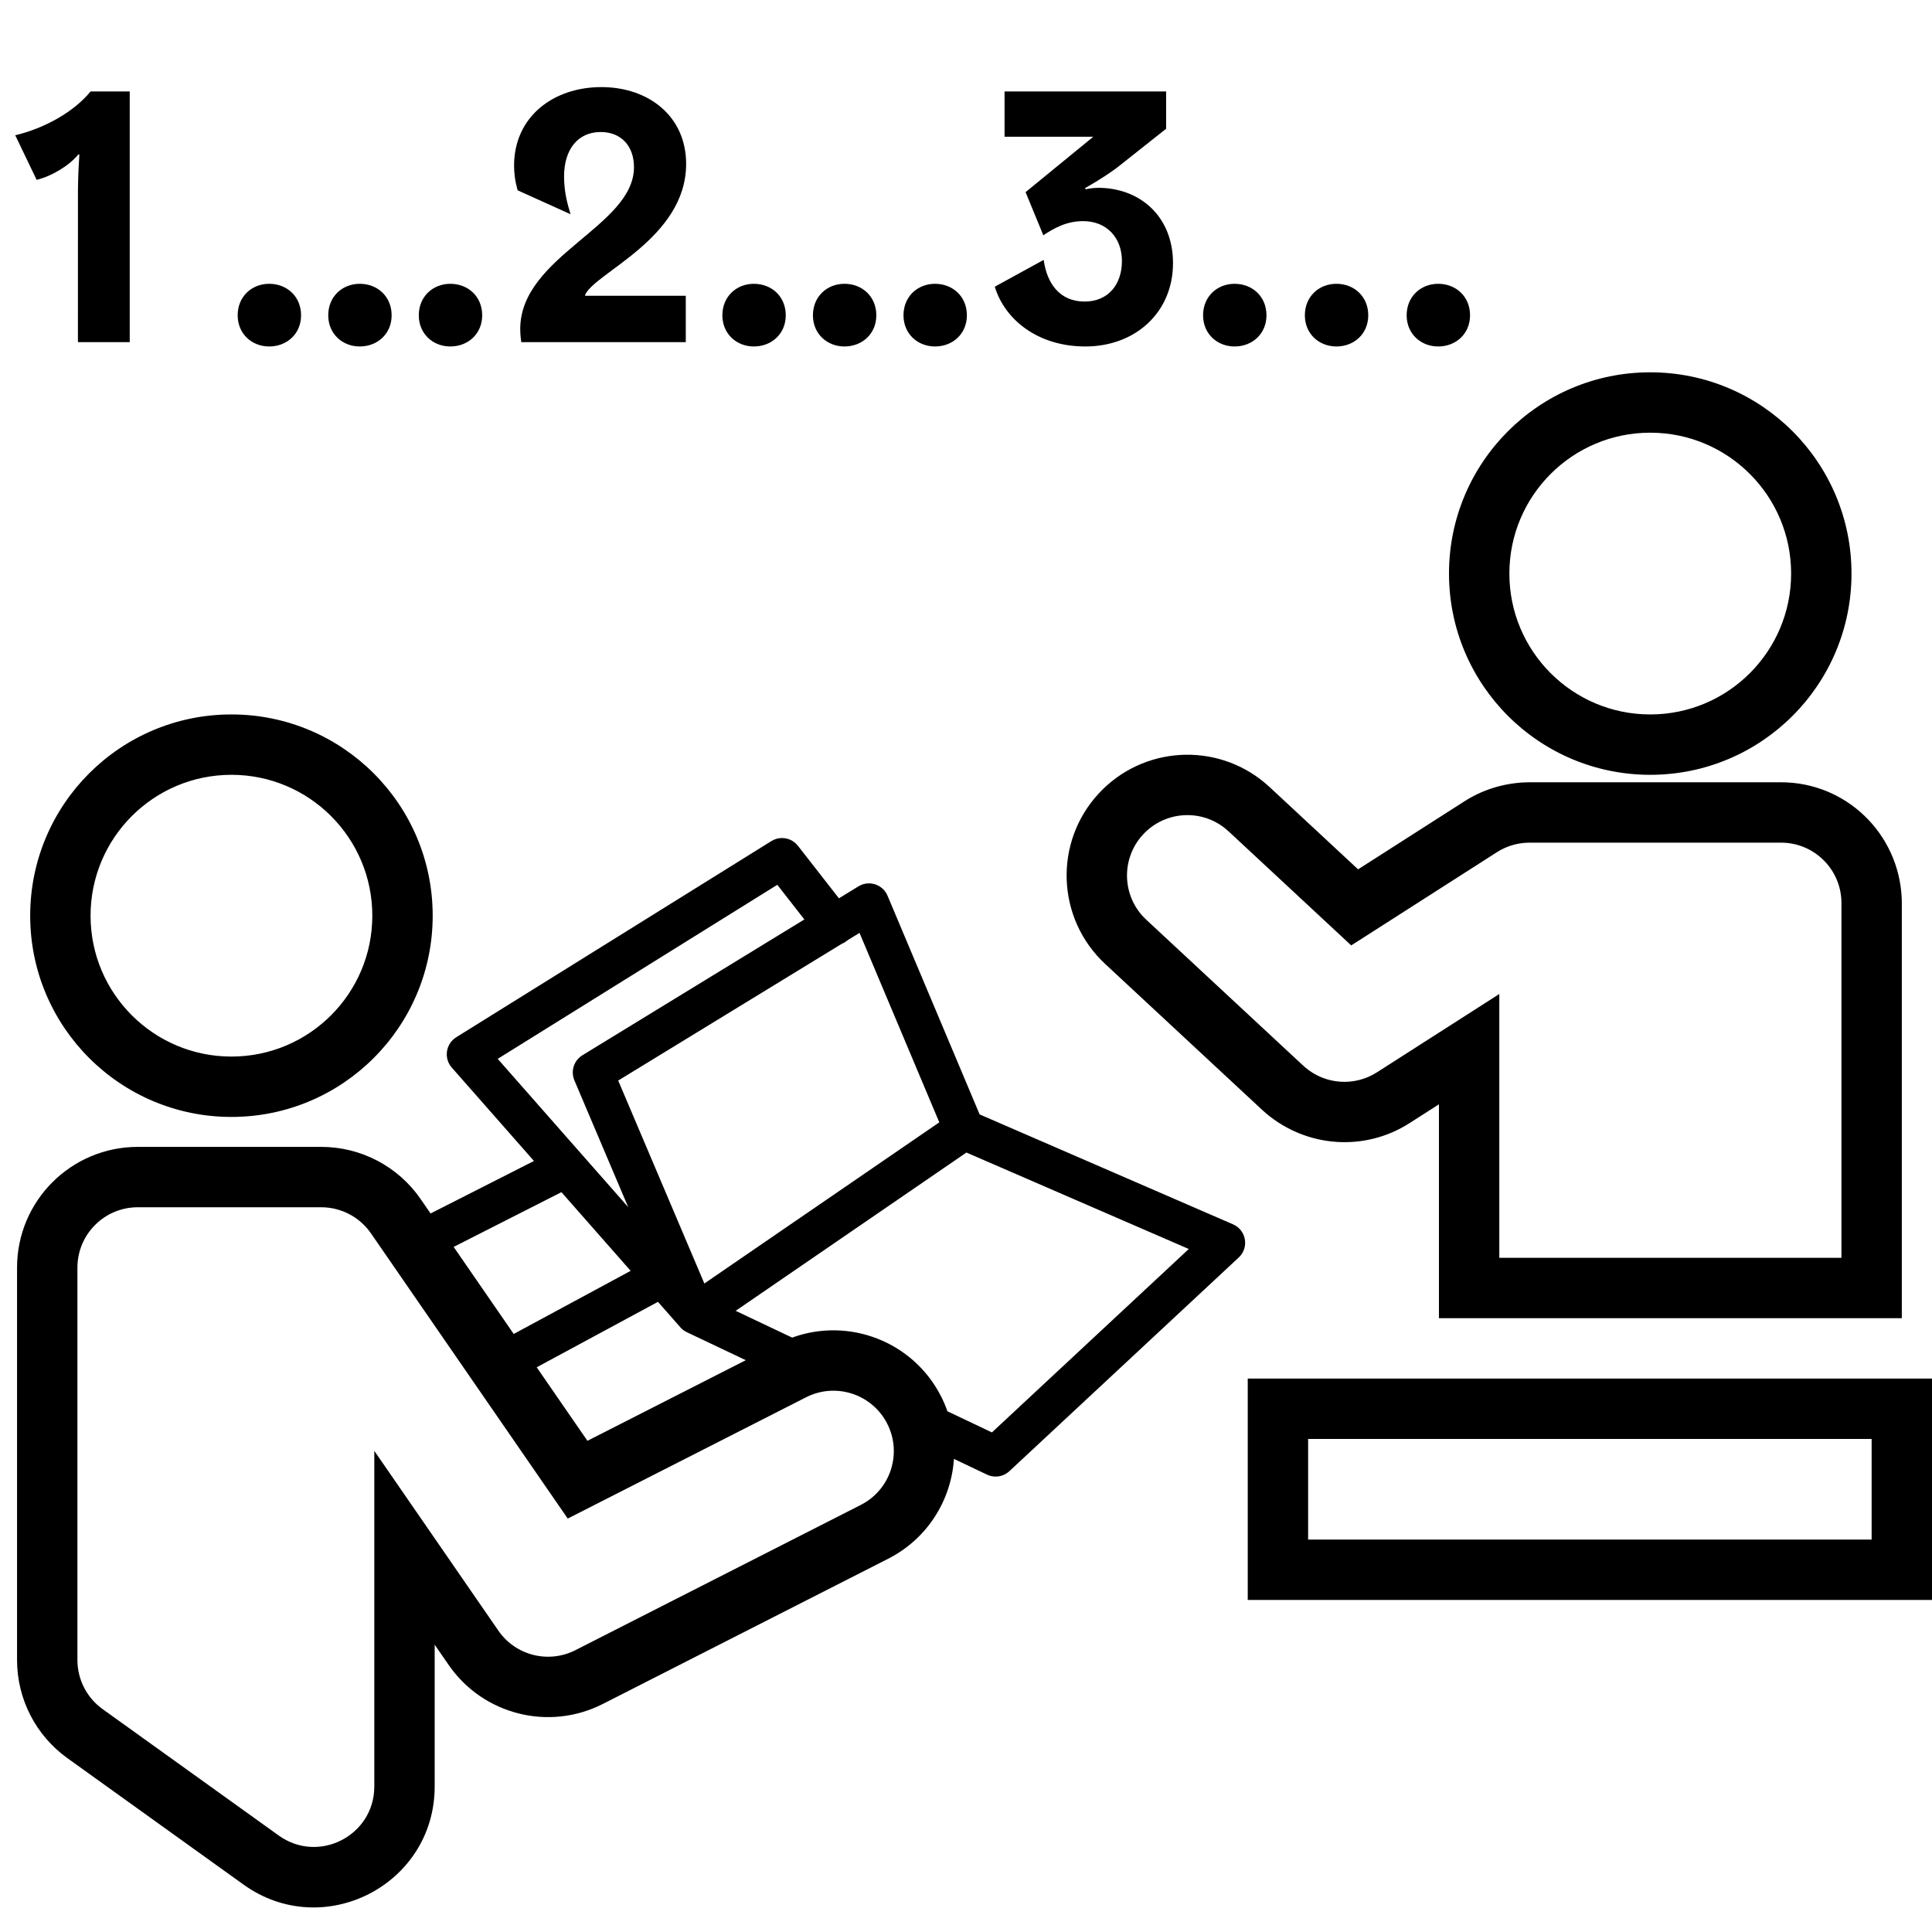 <?xml version="1.0" encoding="UTF-8"?>
<svg width="96px" height="96px" viewBox="0 0 96 96" version="1.1" xmlns="http://www.w3.org/2000/svg" xmlns:xlink="http://www.w3.org/1999/xlink">
    <!-- Generator: Sketch 59.1 (86144) - https://sketch.com -->
    <title>Icons/GuidanceAndTutoring/96</title>
    <desc>Created with Sketch.</desc>
    <g id="Icons/GuidanceAndTutoring/96" stroke="none" stroke-width="1" fill="none" fill-rule="evenodd">
        <rect id="Bounding-box" x="0" y="0" width="96" height="96"></rect>
        <path d="M39.378,41.786 L39.48,41.857 L39.573,41.941 L39.663,42.045 L41.686,44.637 L42.657,44.042 C43.113,43.763 43.699,43.895 43.996,44.318 L44.059,44.42 L44.11,44.528 L48.677,55.374 L61.267,60.835 C61.856,61.09 62.045,61.816 61.695,62.32 L61.617,62.417 L61.535,62.5 L50.155,73.102 C49.912,73.328 49.575,73.417 49.257,73.347 L49.139,73.313 L49.021,73.263 L47.401,72.492 C47.267,74.535 46.091,76.456 44.134,77.452 L29.953,84.669 C27.275,86.032 24,85.203 22.293,82.729 L21.599,81.723 L21.599,88.769 C21.599,93.656 16.07,96.493 12.1,93.644 L3.348,87.361 C1.778,86.234 0.847,84.42 0.847,82.487 L0.847,62.988 C0.847,59.674 3.533,56.988 6.847,56.988 L15.963,56.988 C17.936,56.988 19.782,57.957 20.902,59.581 L21.395,60.297 L26.532,57.688 L22.45,53.049 C22.093,52.644 22.127,52.038 22.5,51.674 L22.592,51.595 L22.691,51.527 L38.331,41.792 C38.658,41.589 39.063,41.595 39.378,41.786 Z M15.963,59.988 L6.847,59.988 C5.19,59.988 3.847,61.331 3.847,62.988 L3.847,82.487 C3.847,83.453 4.313,84.36 5.098,84.924 L13.85,91.206 C15.835,92.631 18.599,91.213 18.599,88.769 L18.599,72.092 L24.763,81.025 C25.616,82.262 27.253,82.677 28.593,81.995 L42.774,74.778 C44.25,74.027 44.838,72.22 44.086,70.744 C43.335,69.267 41.529,68.679 40.052,69.431 L28.211,75.457 L18.433,61.285 C17.873,60.473 16.949,59.988 15.963,59.988 Z M96,68.5 L96,79.5 L62,79.5 L62,68.5 L96,68.5 Z M93,71.5 L65,71.5 L65,76.5 L93,76.5 L93,71.5 Z M32.693,64.688 L26.669,67.94 L29.189,71.593 L37.058,67.587 L34.147,66.205 C34.069,66.17 33.999,66.127 33.935,66.078 L33.846,65.998 L32.693,64.688 Z M48.021,57.269 L36.555,65.134 L39.361,66.465 C42.171,65.439 45.369,66.65 46.76,69.383 C46.884,69.627 46.99,69.875 47.078,70.126 L49.288,71.176 L59.07,62.062 L48.021,57.269 Z M27.897,59.238 L22.542,61.958 L25.526,66.284 L31.337,63.147 L27.897,59.238 Z M62.855,38.905 L63.086,39.109 L67.483,43.197 L72.767,39.817 C73.634,39.262 74.63,38.94 75.7,38.879 L76,38.871 L88.5,38.871 C91.709,38.871 94.345,41.396 94.495,44.625 L94.5,44.871 L94.5,65.5 L71.5,65.5 L71.5,54.873 L70.035,55.81 C67.822,57.226 64.948,57.036 62.914,55.326 L62.716,55.15 L54.914,47.897 C52.488,45.64 52.349,41.844 54.606,39.417 C56.784,37.074 60.414,36.855 62.855,38.905 Z M42.709,46.355 L42.149,46.698 L41.977,46.822 L41.908,46.86 L41.832,46.895 L30.718,53.692 L34.999,63.776 L46.673,55.769 L42.709,46.355 Z M56.803,41.46 C55.675,42.673 55.744,44.572 56.957,45.7 L64.731,52.928 L64.873,53.054 C65.875,53.896 67.312,53.991 68.418,53.284 L74.5,49.391 L74.5,62.5 L91.5,62.5 L91.5,44.906 L91.497,44.729 C91.423,43.134 90.104,41.871 88.5,41.871 L76.043,41.871 L75.829,41.876 C75.315,41.906 74.817,42.067 74.383,42.344 L67.142,46.977 L61.071,41.331 L60.913,41.192 L60.764,41.076 C59.551,40.191 57.845,40.34 56.803,41.46 Z M38.624,43.965 L24.731,52.614 L31.216,59.983 L28.54,53.68 L28.499,53.563 C28.397,53.209 28.5,52.827 28.763,52.571 L28.857,52.491 L28.959,52.423 L39.968,45.687 L38.624,43.965 Z M11.5,35.5 C17.023,35.5 21.5,39.977 21.5,45.5 C21.5,51.023 17.023,55.5 11.5,55.5 C5.977,55.5 1.5,51.023 1.5,45.5 C1.5,39.977 5.977,35.5 11.5,35.5 Z M11.5,38.5 C7.634,38.5 4.5,41.634 4.5,45.5 C4.5,49.366 7.634,52.5 11.5,52.5 C15.366,52.5 18.5,49.366 18.5,45.5 C18.5,41.634 15.366,38.5 11.5,38.5 Z M82,18.5 C87.523,18.5 92,22.977 92,28.5 C92,34.023 87.523,38.5 82,38.5 C76.477,38.5 72,34.023 72,28.5 C72,22.977 76.477,18.5 82,18.5 Z M82,21.5 C78.134,21.5 75,24.634 75,28.5 C75,32.366 78.134,35.5 82,35.5 C85.866,35.5 89,32.366 89,28.5 C89,24.634 85.866,21.5 82,21.5 Z M13.376,14.102 C14.258,14.102 14.96,14.732 14.96,15.668 C14.96,16.586 14.258,17.216 13.376,17.216 C12.512,17.216 11.81,16.586 11.81,15.668 C11.81,14.732 12.512,14.102 13.376,14.102 Z M17.876,14.102 C18.758,14.102 19.46,14.732 19.46,15.668 C19.46,16.586 18.758,17.216 17.876,17.216 C17.012,17.216 16.31,16.586 16.31,15.668 C16.31,14.732 17.012,14.102 17.876,14.102 Z M22.376,14.102 C23.258,14.102 23.96,14.732 23.96,15.668 C23.96,16.586 23.258,17.216 22.376,17.216 C21.512,17.216 20.81,16.586 20.81,15.668 C20.81,14.732 21.512,14.102 22.376,14.102 Z M37.46,14.102 C38.342,14.102 39.044,14.732 39.044,15.668 C39.044,16.586 38.342,17.216 37.46,17.216 C36.596,17.216 35.894,16.586 35.894,15.668 C35.894,14.732 36.596,14.102 37.46,14.102 Z M41.96,14.102 C42.842,14.102 43.544,14.732 43.544,15.668 C43.544,16.586 42.842,17.216 41.96,17.216 C41.096,17.216 40.394,16.586 40.394,15.668 C40.394,14.732 41.096,14.102 41.96,14.102 Z M46.46,14.102 C47.342,14.102 48.044,14.732 48.044,15.668 C48.044,16.586 47.342,17.216 46.46,17.216 C45.596,17.216 44.894,16.586 44.894,15.668 C44.894,14.732 45.596,14.102 46.46,14.102 Z M57.944,4.544 L57.944,6.398 L55.604,8.252 C55.196,8.578 54.608,8.942 54.243,9.158 L54.243,9.158 L53.912,9.35 L53.948,9.404 C53.948,9.404 54.272,9.332 54.56,9.332 C56.648,9.332 58.286,10.754 58.286,13.076 C58.286,15.524 56.414,17.216 53.93,17.216 C51.59,17.216 49.934,15.902 49.43,14.246 L49.43,14.246 L51.86,12.914 C52.022,14.102 52.67,14.984 53.894,14.984 C55.064,14.984 55.748,14.138 55.748,12.968 C55.748,11.816 54.992,10.988 53.822,10.988 C52.976,10.988 52.364,11.348 51.842,11.69 L51.842,11.69 L50.96,9.548 L54.326,6.794 L49.916,6.794 L49.916,4.544 L57.944,4.544 Z M61.346,14.102 C62.228,14.102 62.93,14.732 62.93,15.668 C62.93,16.586 62.228,17.216 61.346,17.216 C60.482,17.216 59.78,16.586 59.78,15.668 C59.78,14.732 60.482,14.102 61.346,14.102 Z M66.404,14.102 C67.286,14.102 67.988,14.732 67.988,15.668 C67.988,16.586 67.286,17.216 66.404,17.216 C65.54,17.216 64.838,16.586 64.838,15.668 C64.838,14.732 65.54,14.102 66.404,14.102 Z M71.462,14.102 C72.344,14.102 73.046,14.732 73.046,15.668 C73.046,16.586 72.344,17.216 71.462,17.216 C70.598,17.216 69.896,16.586 69.896,15.668 C69.896,14.732 70.598,14.102 71.462,14.102 Z M6.446,4.544 L6.446,17 L3.872,17 L3.873,9.409 C3.876,9.042 3.89,8.664 3.905,8.355 L3.905,8.355 L3.944,7.676 L3.89,7.676 C3.458,8.216 2.576,8.756 1.82,8.936 L1.82,8.936 L0.758,6.722 C2.252,6.362 3.674,5.552 4.502,4.544 L4.502,4.544 L6.446,4.544 Z M29.882,4.328 C32.24,4.328 34.094,5.786 34.094,8.144 C34.094,11.852 29.522,13.562 29.072,14.66 L29.072,14.66 L29.072,14.696 L34.076,14.696 L34.076,17 L25.904,17 C25.904,17 25.85,16.712 25.85,16.352 C25.85,12.716 31.502,11.258 31.502,8.306 C31.502,7.262 30.872,6.56 29.846,6.56 C28.712,6.56 28.028,7.424 28.028,8.774 C28.028,9.602 28.226,10.232 28.352,10.646 L28.352,10.646 L25.724,9.458 C25.724,9.458 25.544,8.918 25.544,8.234 C25.544,5.804 27.488,4.328 29.882,4.328 Z M20.874,78.235 L16.204,71.087" id="Color" fill="#000000"></path>
    </g>
</svg>